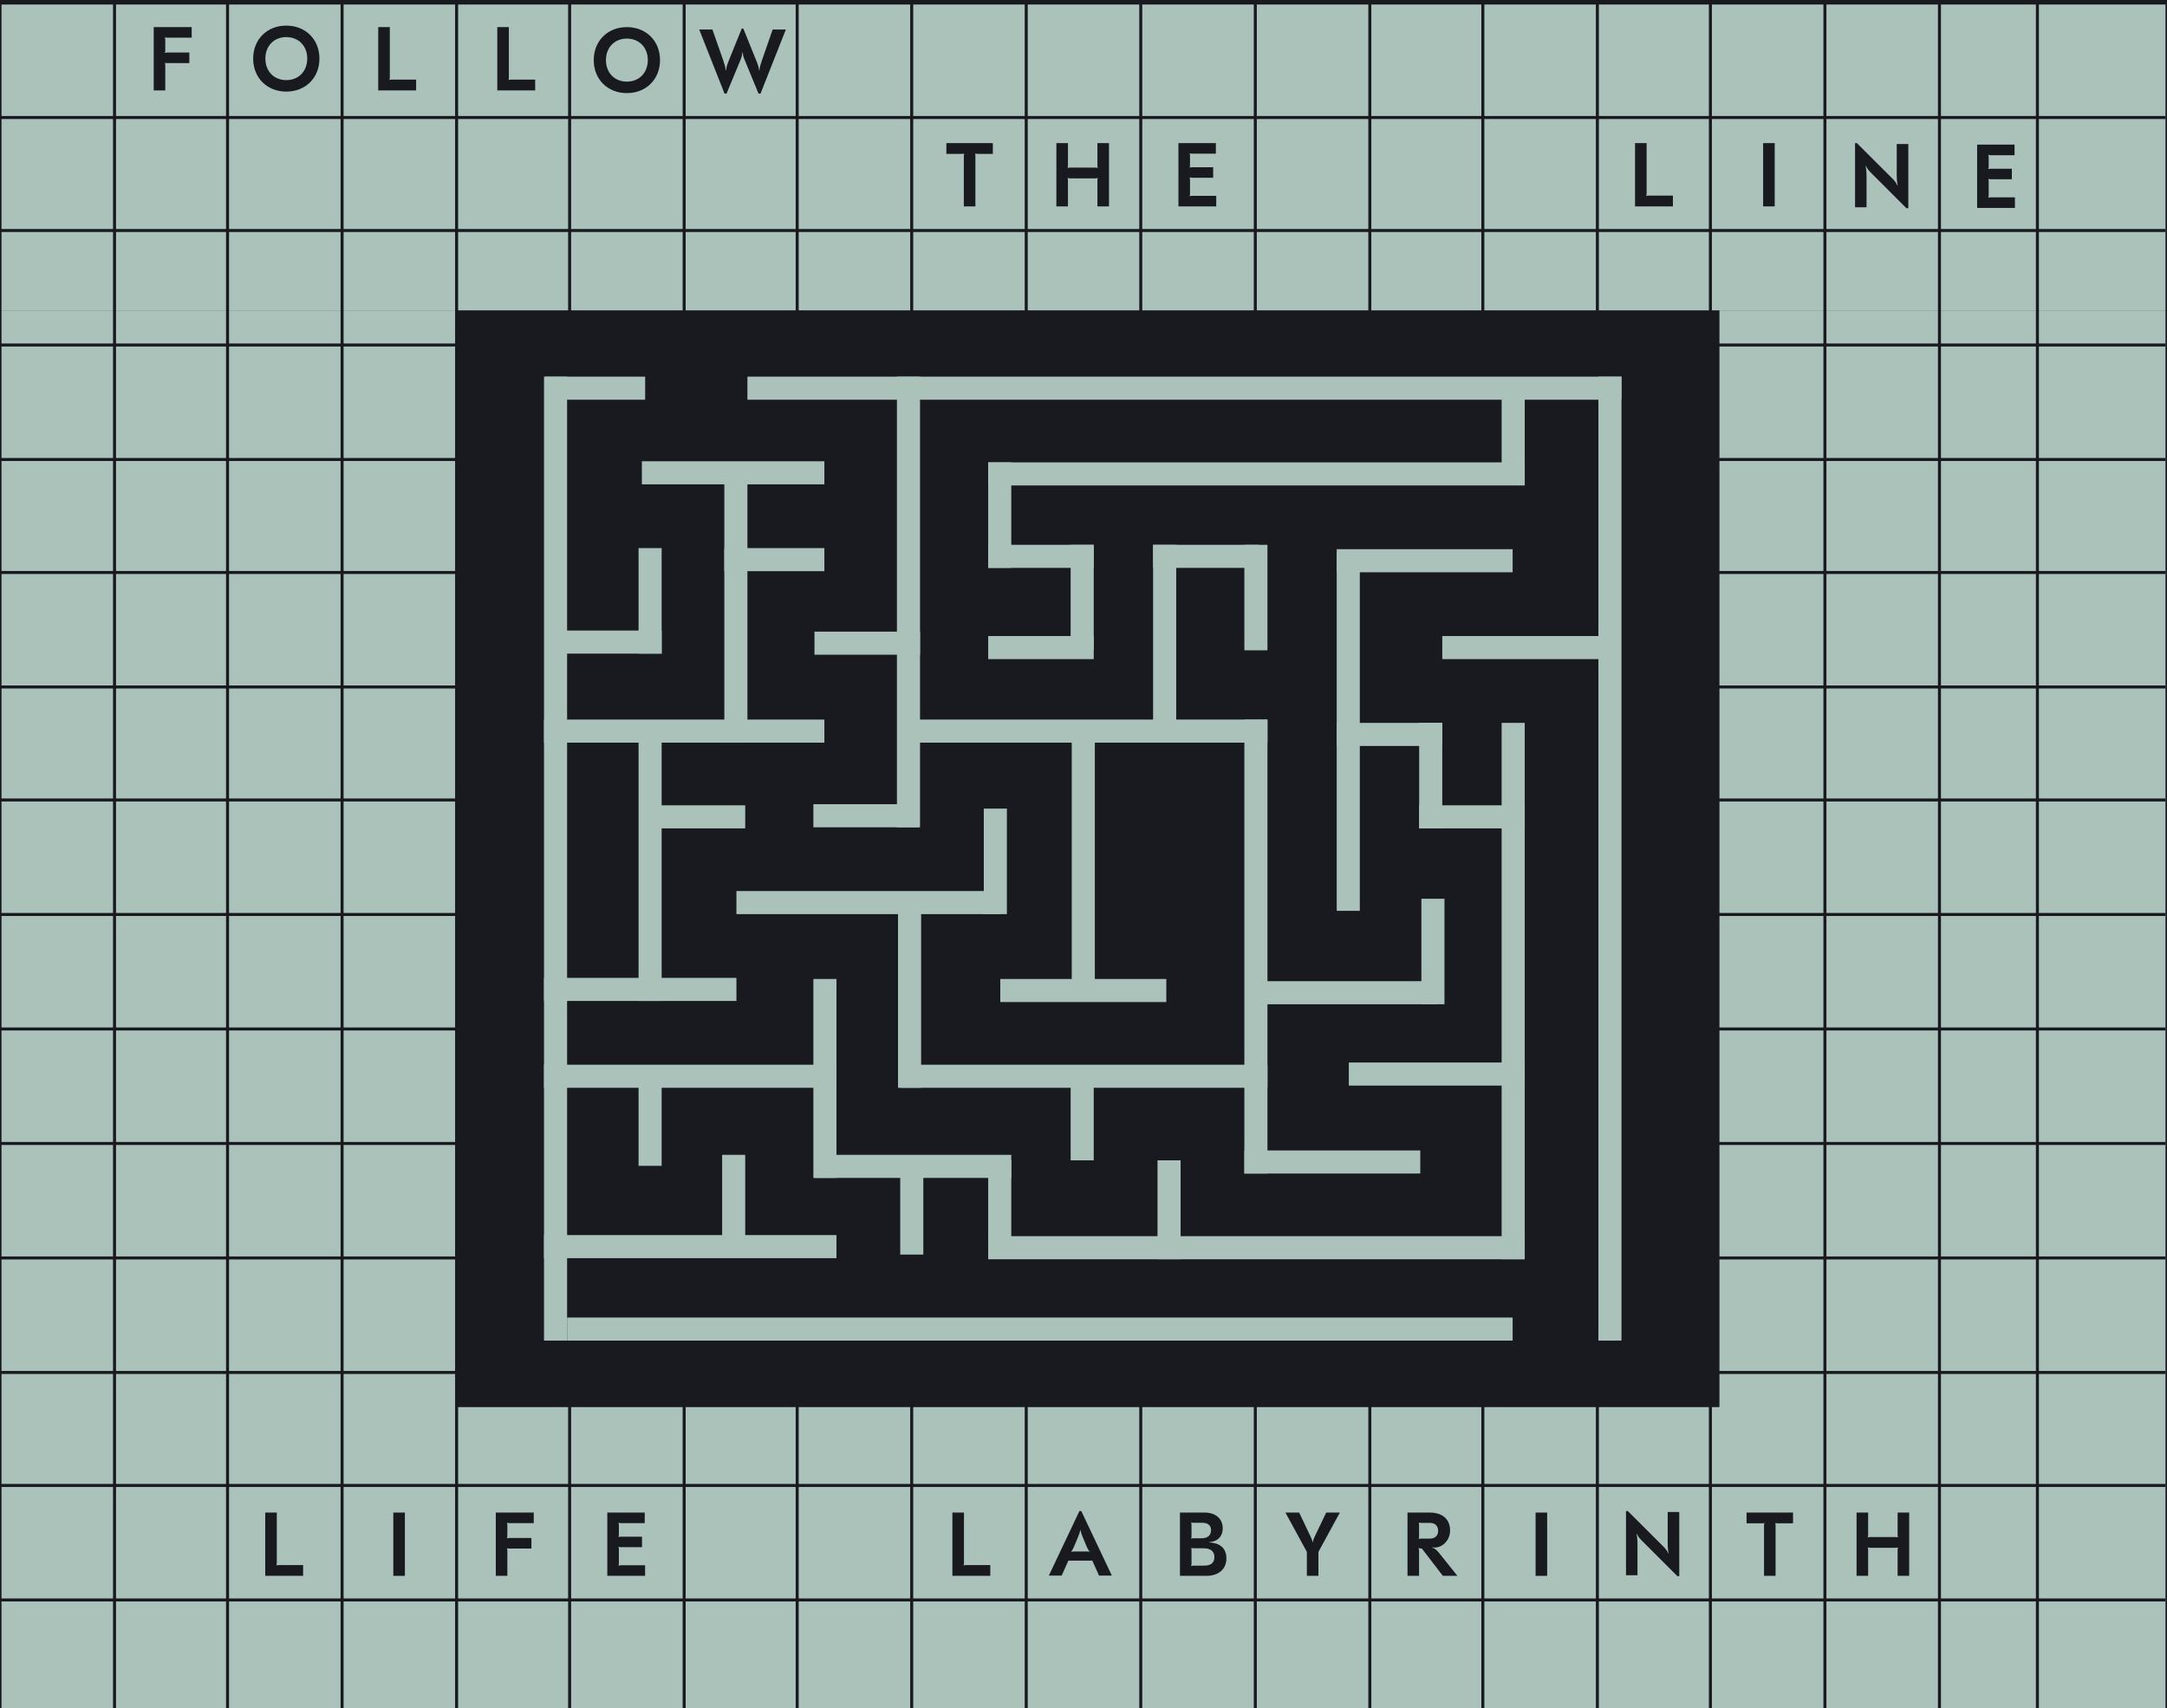 <svg width="1438" height="1134" viewBox="0 0 1438 1134" fill="none" xmlns="http://www.w3.org/2000/svg">
<g clip-path="url(#clip0_232_971)">
<rect width="1438" height="1134" fill="#181A20"/>
<rect x="-3" y="206" width="306" height="807" fill="#ABC2BA"/>
<rect x="1141" y="206" width="299" height="807" fill="#ABC2BA"/>
<rect x="-3" y="206" width="203" height="1443" transform="rotate(-90 -3 206)" fill="#ABC2BA"/>
<rect x="-3" y="1137" width="203" height="1446" transform="rotate(-90 -3 1137)" fill="#ABC2BA"/>
<line x1="1438" y1="4.28292e-08" x2="1438" y2="1137" stroke="#181A20" stroke-width="2"/>
<line x1="1352" y1="4.18456e-08" x2="1352" y2="1137" stroke="#181A20" stroke-width="2"/>
<line x1="-1" y1="78" x2="1437" y2="78" stroke="#181A20" stroke-width="2"/>
<line x1="1287" y1="4.17584e-08" x2="1287" y2="1137" stroke="#181A20" stroke-width="2"/>
<line x1="-1" y1="153" x2="1437" y2="153" stroke="#181A20" stroke-width="2"/>
<line x1="1211" y1="4.17584e-08" x2="1211" y2="1137" stroke="#181A20" stroke-width="2"/>
<line x1="-1" y1="229" x2="1437" y2="229" stroke="#181A20" stroke-width="2"/>
<line x1="1135" y1="4.18456e-08" x2="1135" y2="1137" stroke="#181A20" stroke-width="2"/>
<line x1="-1" y1="305" x2="1437" y2="305" stroke="#181A20" stroke-width="2"/>
<line x1="1060" y1="4.1933e-08" x2="1060" y2="1137" stroke="#181A20" stroke-width="2"/>
<line x1="-1" y1="380" x2="1437" y2="380" stroke="#181A20" stroke-width="2"/>
<line x1="984" y1="4.18456e-08" x2="984" y2="1137" stroke="#181A20" stroke-width="2"/>
<line x1="-1" y1="456" x2="1437" y2="456" stroke="#181A20" stroke-width="2"/>
<line x1="909" y1="4.18456e-08" x2="909" y2="1137" stroke="#181A20" stroke-width="2"/>
<line x1="-1" y1="531" x2="1437" y2="531" stroke="#181A20" stroke-width="2"/>
<line x1="833" y1="4.18456e-08" x2="833" y2="1137" stroke="#181A20" stroke-width="2"/>
<line x1="-1" y1="607" x2="1437" y2="607" stroke="#181A20" stroke-width="2"/>
<line x1="757" y1="4.18456e-08" x2="757" y2="1137" stroke="#181A20" stroke-width="2"/>
<line x1="-1" y1="683" x2="1437" y2="683" stroke="#181A20" stroke-width="2"/>
<line x1="681" y1="4.18167e-08" x2="681" y2="1137" stroke="#181A20" stroke-width="2"/>
<line x1="-1" y1="759" x2="1437" y2="759" stroke="#181A20" stroke-width="2"/>
<line x1="605" y1="4.18167e-08" x2="605" y2="1137" stroke="#181A20" stroke-width="2"/>
<line x1="-1" y1="835" x2="1437" y2="835" stroke="#181A20" stroke-width="2"/>
<line x1="529" y1="4.18167e-08" x2="529" y2="1137" stroke="#181A20" stroke-width="2"/>
<line x1="-1" y1="911" x2="1437" y2="911" stroke="#181A20" stroke-width="2"/>
<line x1="454" y1="4.17586e-08" x2="454" y2="1137" stroke="#181A20" stroke-width="2"/>
<line x1="-1" y1="986" x2="1437" y2="986" stroke="#181A20" stroke-width="2"/>
<line x1="378" y1="4.18167e-08" x2="378" y2="1137" stroke="#181A20" stroke-width="2"/>
<line x1="-1" y1="1062" x2="1437" y2="1062" stroke="#181A20" stroke-width="2"/>
<line x1="303" y1="4.17296e-08" x2="303" y2="1137" stroke="#181A20" stroke-width="2"/>
<line x1="227" y1="4.17296e-08" x2="227" y2="1137" stroke="#181A20" stroke-width="2"/>
<line x1="151" y1="4.17586e-08" x2="151" y2="1137" stroke="#181A20" stroke-width="2"/>
<line x1="76" y1="4.16141e-08" x2="76" y2="1137" stroke="#181A20" stroke-width="2"/>
<line y1="4.2678e-08" x2="-5.0948e-05" y2="1138" stroke="#181A20" stroke-width="2"/>
<rect x="361" y="250" width="15.321" height="639.851" fill="#ABC2BA"/>
<rect x="1060.68" y="250" width="15.321" height="639.851" fill="#ABC2BA"/>
<rect x="495.975" y="265.321" width="15.321" height="580.025" transform="rotate(-90 495.975 265.321)" fill="#ABC2BA"/>
<rect x="376.324" y="889.851" width="15.321" height="627.448" transform="rotate(-90 376.324 889.851)" fill="#ABC2BA"/>
<rect x="655.756" y="835.861" width="15.321" height="356.04" transform="rotate(-90 655.756 835.861)" fill="#ABC2BA"/>
<rect x="655.756" y="322.23" width="15.321" height="356.04" transform="rotate(-90 655.756 322.23)" fill="#ABC2BA"/>
<rect x="996.475" y="479.821" width="15.321" height="356.04" fill="#ABC2BA"/>
<rect x="1011.8" y="534.541" width="15.321" height="70.041" transform="rotate(90 1011.8 534.541)" fill="#ABC2BA"/>
<rect x="725.797" y="422.183" width="15.321" height="70.041" transform="rotate(90 725.797 422.183)" fill="#ABC2BA"/>
<rect x="494.516" y="534.541" width="15.321" height="70.041" transform="rotate(90 494.516 534.541)" fill="#ABC2BA"/>
<rect x="610.521" y="419.265" width="15.321" height="70.041" transform="rotate(90 610.521 419.265)" fill="#ABC2BA"/>
<rect x="609.791" y="533.811" width="15.321" height="70.041" transform="rotate(90 609.791 533.811)" fill="#ABC2BA"/>
<rect x="439.066" y="418.536" width="15.321" height="77.337" transform="rotate(90 439.066 418.536)" fill="#ABC2BA"/>
<rect x="547.047" y="363.816" width="15.321" height="66.393" transform="rotate(90 547.047 363.816)" fill="#ABC2BA"/>
<rect x="428.123" y="250" width="15.321" height="66.393" transform="rotate(90 428.123 250)" fill="#ABC2BA"/>
<rect x="725.797" y="361.628" width="15.321" height="70.041" transform="rotate(90 725.797 361.628)" fill="#ABC2BA"/>
<rect x="547.047" y="306.178" width="15.321" height="121.112" transform="rotate(90 547.047 306.178)" fill="#ABC2BA"/>
<rect x="773.949" y="649.816" width="15.321" height="110.168" transform="rotate(90 773.949 649.816)" fill="#ABC2BA"/>
<rect x="663.783" y="591.448" width="15.321" height="175.102" transform="rotate(90 663.783 591.448)" fill="#ABC2BA"/>
<rect x="671.078" y="766.55" width="15.321" height="130.597" transform="rotate(90 671.078 766.55)" fill="#ABC2BA"/>
<rect x="957.076" y="549.862" width="15.321" height="70.041" transform="rotate(-180 957.076 549.862)" fill="#ABC2BA"/>
<rect x="958.537" y="666.596" width="15.321" height="70.041" transform="rotate(-180 958.537 666.596)" fill="#ABC2BA"/>
<rect x="725.797" y="770.198" width="15.321" height="58.367" transform="rotate(-180 725.797 770.198)" fill="#ABC2BA"/>
<rect x="671.078" y="821.999" width="15.321" height="51.801" transform="rotate(-180 671.078 821.999)" fill="#ABC2BA"/>
<rect x="783.434" y="835.861" width="15.321" height="65.663" transform="rotate(-180 783.434 835.861)" fill="#ABC2BA"/>
<rect x="612.709" y="832.754" width="15.321" height="65.663" transform="rotate(-180 612.709 832.754)" fill="#ABC2BA"/>
<rect x="494.516" y="832.214" width="15.321" height="65.663" transform="rotate(-180 494.516 832.214)" fill="#ABC2BA"/>
<rect x="439.066" y="773.846" width="15.321" height="65.663" transform="rotate(-180 439.066 773.846)" fill="#ABC2BA"/>
<rect x="555.072" y="715.479" width="15.321" height="65.663" transform="rotate(-180 555.072 715.479)" fill="#ABC2BA"/>
<rect x="841.07" y="431.668" width="15.321" height="70.041" transform="rotate(-180 841.07 431.668)" fill="#ABC2BA"/>
<rect x="780.514" y="486.387" width="15.321" height="124.76" transform="rotate(-180 780.514 486.387)" fill="#ABC2BA"/>
<rect x="611.252" y="722.045" width="15.321" height="126.949" transform="rotate(-180 611.252 722.045)" fill="#ABC2BA"/>
<rect x="841.07" y="778.953" width="15.321" height="301.321" transform="rotate(-180 841.07 778.953)" fill="#ABC2BA"/>
<rect x="725.797" y="431.668" width="15.321" height="70.041" transform="rotate(-180 725.797 431.668)" fill="#ABC2BA"/>
<rect x="668.158" y="606.77" width="15.321" height="70.041" transform="rotate(-180 668.158 606.77)" fill="#ABC2BA"/>
<rect x="439.066" y="433.857" width="15.321" height="70.041" transform="rotate(-180 439.066 433.857)" fill="#ABC2BA"/>
<rect x="1011.8" y="321.5" width="15.321" height="70.041" transform="rotate(-180 1011.8 321.5)" fill="#ABC2BA"/>
<rect x="671.078" y="376.949" width="15.321" height="70.041" transform="rotate(-180 671.078 376.949)" fill="#ABC2BA"/>
<rect x="887.035" y="495.143" width="15.321" height="70.041" transform="rotate(-90 887.035 495.143)" fill="#ABC2BA"/>
<rect x="765.195" y="376.949" width="15.321" height="70.041" transform="rotate(-90 765.195 376.949)" fill="#ABC2BA"/>
<rect x="597.389" y="492.954" width="15.321" height="243.683" transform="rotate(-90 597.389 492.954)" fill="#ABC2BA"/>
<rect x="361" y="492.954" width="15.321" height="186.046" transform="rotate(-90 361 492.954)" fill="#ABC2BA"/>
<rect x="597.389" y="722.045" width="15.321" height="243.683" transform="rotate(-90 597.389 722.045)" fill="#ABC2BA"/>
<rect x="361" y="722.045" width="15.321" height="194.071" transform="rotate(-90 361 722.045)" fill="#ABC2BA"/>
<rect x="361" y="664.408" width="15.321" height="127.678" transform="rotate(-90 361 664.408)" fill="#ABC2BA"/>
<rect x="361" y="835.132" width="15.321" height="194.071" transform="rotate(-90 361 835.132)" fill="#ABC2BA"/>
<rect x="887.035" y="379.867" width="15.321" height="116.735" transform="rotate(-90 887.035 379.867)" fill="#ABC2BA"/>
<rect x="957.076" y="437.505" width="15.321" height="116.735" transform="rotate(-90 957.076 437.505)" fill="#ABC2BA"/>
<rect x="895.062" y="720.586" width="15.321" height="116.735" transform="rotate(-90 895.062 720.586)" fill="#ABC2BA"/>
<rect x="825.75" y="778.953" width="15.321" height="116.735" transform="rotate(-90 825.75 778.953)" fill="#ABC2BA"/>
<rect x="836.693" y="666.596" width="15.321" height="116.735" transform="rotate(-90 836.693 666.596)" fill="#ABC2BA"/>
<rect x="887.035" y="366.735" width="15.321" height="237.847" fill="#ABC2BA"/>
<rect x="711.205" y="479.821" width="15.321" height="182.398" fill="#ABC2BA"/>
<rect x="595.199" y="250" width="15.321" height="299.132" fill="#ABC2BA"/>
<rect x="423.746" y="482.01" width="15.321" height="182.398" fill="#ABC2BA"/>
<rect x="480.654" y="306.908" width="15.321" height="186.046" fill="#ABC2BA"/>
<rect x="539.75" y="706.724" width="15.321" height="75.148" fill="#ABC2BA"/>
<path d="M1266.92 1004V1046H1259.24V1028.9C1259.24 1028.12 1259.3 1027.52 1259.48 1027.22L1259.36 1027.1C1259 1027.28 1258.58 1027.4 1257.74 1027.4H1241.12C1240.28 1027.4 1239.92 1027.28 1239.56 1027.1L1239.44 1027.22C1239.56 1027.52 1239.68 1028.12 1239.68 1028.9V1046H1232V1004H1239.68V1018.7C1239.68 1019.48 1239.56 1020.08 1239.44 1020.38L1239.56 1020.5C1239.92 1020.32 1240.28 1020.26 1241.12 1020.26H1257.74C1258.58 1020.26 1259 1020.32 1259.36 1020.5L1259.48 1020.38C1259.3 1020.08 1259.24 1019.48 1259.24 1018.7V1004H1266.92Z" fill="#181A20"/>
<path d="M1189.84 1004V1011.14H1179.76C1178.92 1011.14 1178.56 1011.08 1178.2 1010.9L1178.08 1011.02C1178.2 1011.32 1178.26 1011.86 1178.26 1012.64V1046H1170.58V1012.64C1170.58 1011.86 1170.7 1011.32 1170.82 1011.02L1170.7 1010.9C1170.28 1011.08 1169.92 1011.14 1169.14 1011.14H1159V1004H1189.84Z" fill="#181A20"/>
<path d="M1080.2 1003L1104.08 1026.82C1105.52 1028.32 1106.48 1029.76 1107.08 1031.08L1107.32 1031.02C1106.9 1029.64 1106.66 1027.18 1106.66 1023.58V1003.6H1114.34V1046.2H1113.08L1089.26 1022.38C1087.76 1020.88 1086.8 1019.44 1086.2 1018.12L1085.96 1018.18C1086.38 1019.56 1086.62 1022.02 1086.62 1025.62V1045.6H1079V1003H1080.2Z" fill="#181A20"/>
<path d="M1026.68 1004V1046H1019V1004H1026.68Z" fill="#181A20"/>
<path d="M948.76 1004C957.16 1004 962.26 1008.38 962.26 1015.88C962.26 1022.54 957.1 1027.22 952.06 1027.22C951.4 1027.22 950.86 1027.16 950.32 1026.98V1027.22C952 1027.7 953.26 1028.72 954.82 1030.64L967.12 1046H957.46L943.54 1027.88C943.24 1027.88 942.94 1027.88 942.64 1027.82C942.04 1027.76 941.74 1027.7 941.44 1027.52L941.32 1027.64C941.56 1028.24 941.68 1029.02 941.68 1029.98V1046H934V1004H948.76ZM941.56 1010.6L941.44 1010.72C941.56 1011.02 941.68 1011.62 941.68 1012.4V1019.78C941.68 1020.56 941.56 1021.1 941.44 1021.4L941.56 1021.52C941.92 1021.34 942.34 1021.28 943.12 1021.28H948.76C952.3 1021.28 954.34 1019.36 954.34 1016.12C954.34 1013 952.42 1010.84 948.76 1010.84H943.12C942.34 1010.84 941.92 1010.78 941.56 1010.6Z" fill="#181A20"/>
<path d="M889.12 1004L874.9 1030.1V1046H867.22V1030.1L853 1004H862.12L868.42 1017.26C870.16 1020.86 870.64 1021.64 871 1023.74H871.12C871.54 1021.64 871.96 1020.86 873.7 1017.26L880.06 1004H889.12Z" fill="#181A20"/>
<path d="M783 1046V1004H799.44C806.7 1004 811.38 1008.08 811.38 1014.44C811.38 1018.7 809.28 1021.76 805.68 1022.96C804.54 1023.38 803.64 1023.56 802.44 1023.62V1023.86C803.76 1023.86 804.54 1023.98 805.8 1024.28C810.96 1025.36 813.84 1028.96 813.84 1034.36C813.84 1041.5 808.68 1046 800.58 1046H783ZM790.56 1021.28C790.92 1021.1 791.34 1021.04 792.12 1021.04H797.52C801.42 1021.04 803.64 1019.06 803.64 1015.7C803.64 1012.52 801.6 1010.78 797.82 1010.78H792.12C791.34 1010.78 790.92 1010.72 790.56 1010.48L790.44 1010.6C790.56 1010.9 790.68 1011.5 790.68 1012.22V1019.54C790.68 1020.26 790.56 1020.86 790.44 1021.16L790.56 1021.28ZM790.56 1039.52C790.92 1039.4 791.28 1039.22 792.18 1039.22H799.08C803.58 1039.22 805.86 1037.3 805.86 1033.52C805.86 1029.68 803.4 1027.7 798.6 1027.7H792.12C791.34 1027.7 790.92 1027.64 790.56 1027.46L790.44 1027.58C790.56 1027.88 790.68 1028.42 790.68 1029.2V1037.72C790.68 1038.5 790.56 1039.1 790.44 1039.4L790.56 1039.52Z" fill="#181A20"/>
<path d="M696 1045.84L716.28 1003H717.54L737.82 1045.84H729.3L724.86 1035.88H708.96L704.52 1045.84H696ZM710.88 1030C711.48 1029.88 712.38 1029.82 713.94 1029.82H719.88C721.44 1029.82 722.34 1029.88 722.94 1030L723 1029.94C722.52 1029.34 721.92 1028.38 721.2 1026.82L718.44 1020.22C717.6 1018.18 717.12 1016.62 717.06 1015.66H716.82C716.7 1016.62 716.22 1018.18 715.38 1020.22L712.62 1026.82C711.96 1028.38 711.3 1029.34 710.82 1029.94L710.88 1030Z" fill="#181A20"/>
<path d="M639.68 1004V1037.36C639.68 1038.14 639.56 1038.68 639.44 1038.98L639.56 1039.1C639.92 1038.92 640.28 1038.86 641.12 1038.86H657.14V1046H632V1004H639.68Z" fill="#181A20"/>
<path d="M493.28 19L501.8 40.06C503.06 43.24 503.42 44.26 503.72 46.72H503.96C504.2 44.26 504.62 42.94 505.64 40L512.72 19.6H521.48L504.68 62.14H503.36L494.12 39.7C493.28 37.72 493.04 36.52 492.86 34.78H492.62C492.44 36.52 492.2 37.72 491.42 39.7L482.12 62.14H480.8L464 19.6H472.76L479.9 40C480.86 42.94 481.28 44.26 481.58 46.72H481.82C482.06 44.26 482.42 43.24 483.68 40.06L492.2 19H493.28Z" fill="#181A20"/>
<path d="M415.96 18C428.8 18 437.98 27.18 437.98 39.9C437.98 52.62 428.8 61.8 415.96 61.8C403.18 61.8 394 52.62 394 39.9C394 27.18 403.18 18 415.96 18ZM415.96 25.62C407.8 25.62 402.1 31.5 402.1 39.9C402.1 48.3 407.8 54.18 415.96 54.18C424.18 54.18 429.88 48.3 429.88 39.9C429.88 31.5 424.18 25.62 415.96 25.62Z" fill="#181A20"/>
<path d="M337.68 18V51.36C337.68 52.14 337.56 52.68 337.44 52.98L337.56 53.1C337.92 52.92 338.28 52.86 339.12 52.86H355.14V60H330V18H337.68Z" fill="#181A20"/>
<path d="M258.68 18V51.36C258.68 52.14 258.56 52.68 258.44 52.98L258.56 53.1C258.92 52.92 259.28 52.86 260.12 52.86H276.14V60H251V18H258.68Z" fill="#181A20"/>
<path d="M189.96 17C202.8 17 211.98 26.18 211.98 38.9C211.98 51.62 202.8 60.8 189.96 60.8C177.18 60.8 168 51.62 168 38.9C168 26.18 177.18 17 189.96 17ZM189.96 24.62C181.8 24.62 176.1 30.5 176.1 38.9C176.1 47.3 181.8 53.18 189.96 53.18C198.18 53.18 203.88 47.3 203.88 38.9C203.88 30.5 198.18 24.62 189.96 24.62Z" fill="#181A20"/>
<path d="M127.2 18V25.02H111.12C110.28 25.02 109.92 24.9 109.56 24.72L109.44 24.84C109.56 25.14 109.68 25.74 109.68 26.52V33.36C109.68 34.14 109.56 34.74 109.44 35.04L109.56 35.16C109.92 34.98 110.28 34.86 111.12 34.86H125.64V41.88H111.12C110.28 41.88 109.92 41.82 109.56 41.64L109.44 41.76C109.56 42.06 109.68 42.6 109.68 43.38V60H102V18H127.2Z" fill="#181A20"/>
<path d="M806.84 95V102.02H791.12C790.28 102.02 789.92 101.9 789.56 101.72L789.44 101.84C789.56 102.14 789.68 102.74 789.68 103.52V109.46C789.68 110.24 789.56 110.84 789.44 111.14L789.56 111.26C789.92 111.08 790.28 111.02 791.12 111.02H805.04V117.98H791.12C790.28 117.98 789.92 117.86 789.56 117.68L789.44 117.8C789.56 118.1 789.68 118.7 789.68 119.48V128.48C789.68 129.26 789.56 129.86 789.44 130.16L789.56 130.28C789.92 130.1 790.28 129.98 791.12 129.98H807.08V137H782V95H806.84Z" fill="#181A20"/>
<path d="M735.92 95V137H728.24V119.9C728.24 119.12 728.3 118.52 728.48 118.22L728.36 118.1C728 118.28 727.58 118.4 726.74 118.4H710.12C709.28 118.4 708.92 118.28 708.56 118.1L708.44 118.22C708.56 118.52 708.68 119.12 708.68 119.9V137H701V95H708.68V109.7C708.68 110.48 708.56 111.08 708.44 111.38L708.56 111.5C708.92 111.32 709.28 111.26 710.12 111.26H726.74C727.58 111.26 728 111.32 728.36 111.5L728.48 111.38C728.3 111.08 728.24 110.48 728.24 109.7V95H735.92Z" fill="#181A20"/>
<path d="M658.84 95V102.14H648.76C647.92 102.14 647.56 102.08 647.2 101.9L647.08 102.02C647.2 102.32 647.26 102.86 647.26 103.64V137H639.58V103.64C639.58 102.86 639.7 102.32 639.82 102.02L639.7 101.9C639.28 102.08 638.92 102.14 638.14 102.14H628V95H658.84Z" fill="#181A20"/>
<path d="M1336.84 96V103.02H1321.12C1320.28 103.02 1319.92 102.9 1319.56 102.72L1319.44 102.84C1319.56 103.14 1319.68 103.74 1319.68 104.52V110.46C1319.68 111.24 1319.56 111.84 1319.44 112.14L1319.56 112.26C1319.92 112.08 1320.28 112.02 1321.12 112.02H1335.04V118.98H1321.12C1320.28 118.98 1319.92 118.86 1319.56 118.68L1319.44 118.8C1319.56 119.1 1319.68 119.7 1319.68 120.48V129.48C1319.68 130.26 1319.56 130.86 1319.44 131.16L1319.56 131.28C1319.92 131.1 1320.28 130.98 1321.12 130.98H1337.08V138H1312V96H1336.84Z" fill="#181A20"/>
<path d="M1232.2 95L1256.08 118.82C1257.52 120.32 1258.48 121.76 1259.08 123.08L1259.32 123.02C1258.9 121.64 1258.66 119.18 1258.66 115.58V95.6H1266.34V138.2H1265.08L1241.26 114.38C1239.76 112.88 1238.8 111.44 1238.2 110.12L1237.96 110.18C1238.38 111.56 1238.62 114.02 1238.62 117.62V137.6H1231V95H1232.2Z" fill="#181A20"/>
<path d="M1177.68 95V137H1170V95H1177.68Z" fill="#181A20"/>
<path d="M1092.68 95V128.36C1092.68 129.14 1092.56 129.68 1092.44 129.98L1092.56 130.1C1092.92 129.92 1093.28 129.86 1094.12 129.86H1110.14V137H1085V95H1092.68Z" fill="#181A20"/>
<path d="M427.84 1004V1011.02H412.12C411.28 1011.02 410.92 1010.9 410.56 1010.72L410.44 1010.84C410.56 1011.14 410.68 1011.74 410.68 1012.52V1018.46C410.68 1019.24 410.56 1019.84 410.44 1020.14L410.56 1020.26C410.92 1020.08 411.28 1020.02 412.12 1020.02H426.04V1026.98H412.12C411.28 1026.98 410.92 1026.86 410.56 1026.68L410.44 1026.8C410.56 1027.1 410.68 1027.7 410.68 1028.48V1037.48C410.68 1038.26 410.56 1038.86 410.44 1039.16L410.56 1039.28C410.92 1039.1 411.28 1038.98 412.12 1038.98H428.08V1046H403V1004H427.84Z" fill="#181A20"/>
<path d="M354.2 1004V1011.02H338.12C337.28 1011.02 336.92 1010.9 336.56 1010.72L336.44 1010.84C336.56 1011.14 336.68 1011.74 336.68 1012.52V1019.36C336.68 1020.14 336.56 1020.74 336.44 1021.04L336.56 1021.16C336.92 1020.98 337.28 1020.86 338.12 1020.86H352.64V1027.88H338.12C337.28 1027.88 336.92 1027.82 336.56 1027.64L336.44 1027.76C336.56 1028.06 336.68 1028.6 336.68 1029.38V1046H329V1004H354.2Z" fill="#181A20"/>
<path d="M268.68 1004V1046H261V1004H268.68Z" fill="#181A20"/>
<path d="M183.68 1004V1037.36C183.68 1038.14 183.56 1038.68 183.44 1038.98L183.56 1039.1C183.92 1038.92 184.28 1038.86 185.12 1038.86H201.14V1046H176V1004H183.68Z" fill="#181A20"/>
</g>
<defs>
<clipPath id="clip0_232_971">
<rect width="1438" height="1134" fill="white"/>
</clipPath>
</defs>
</svg>
